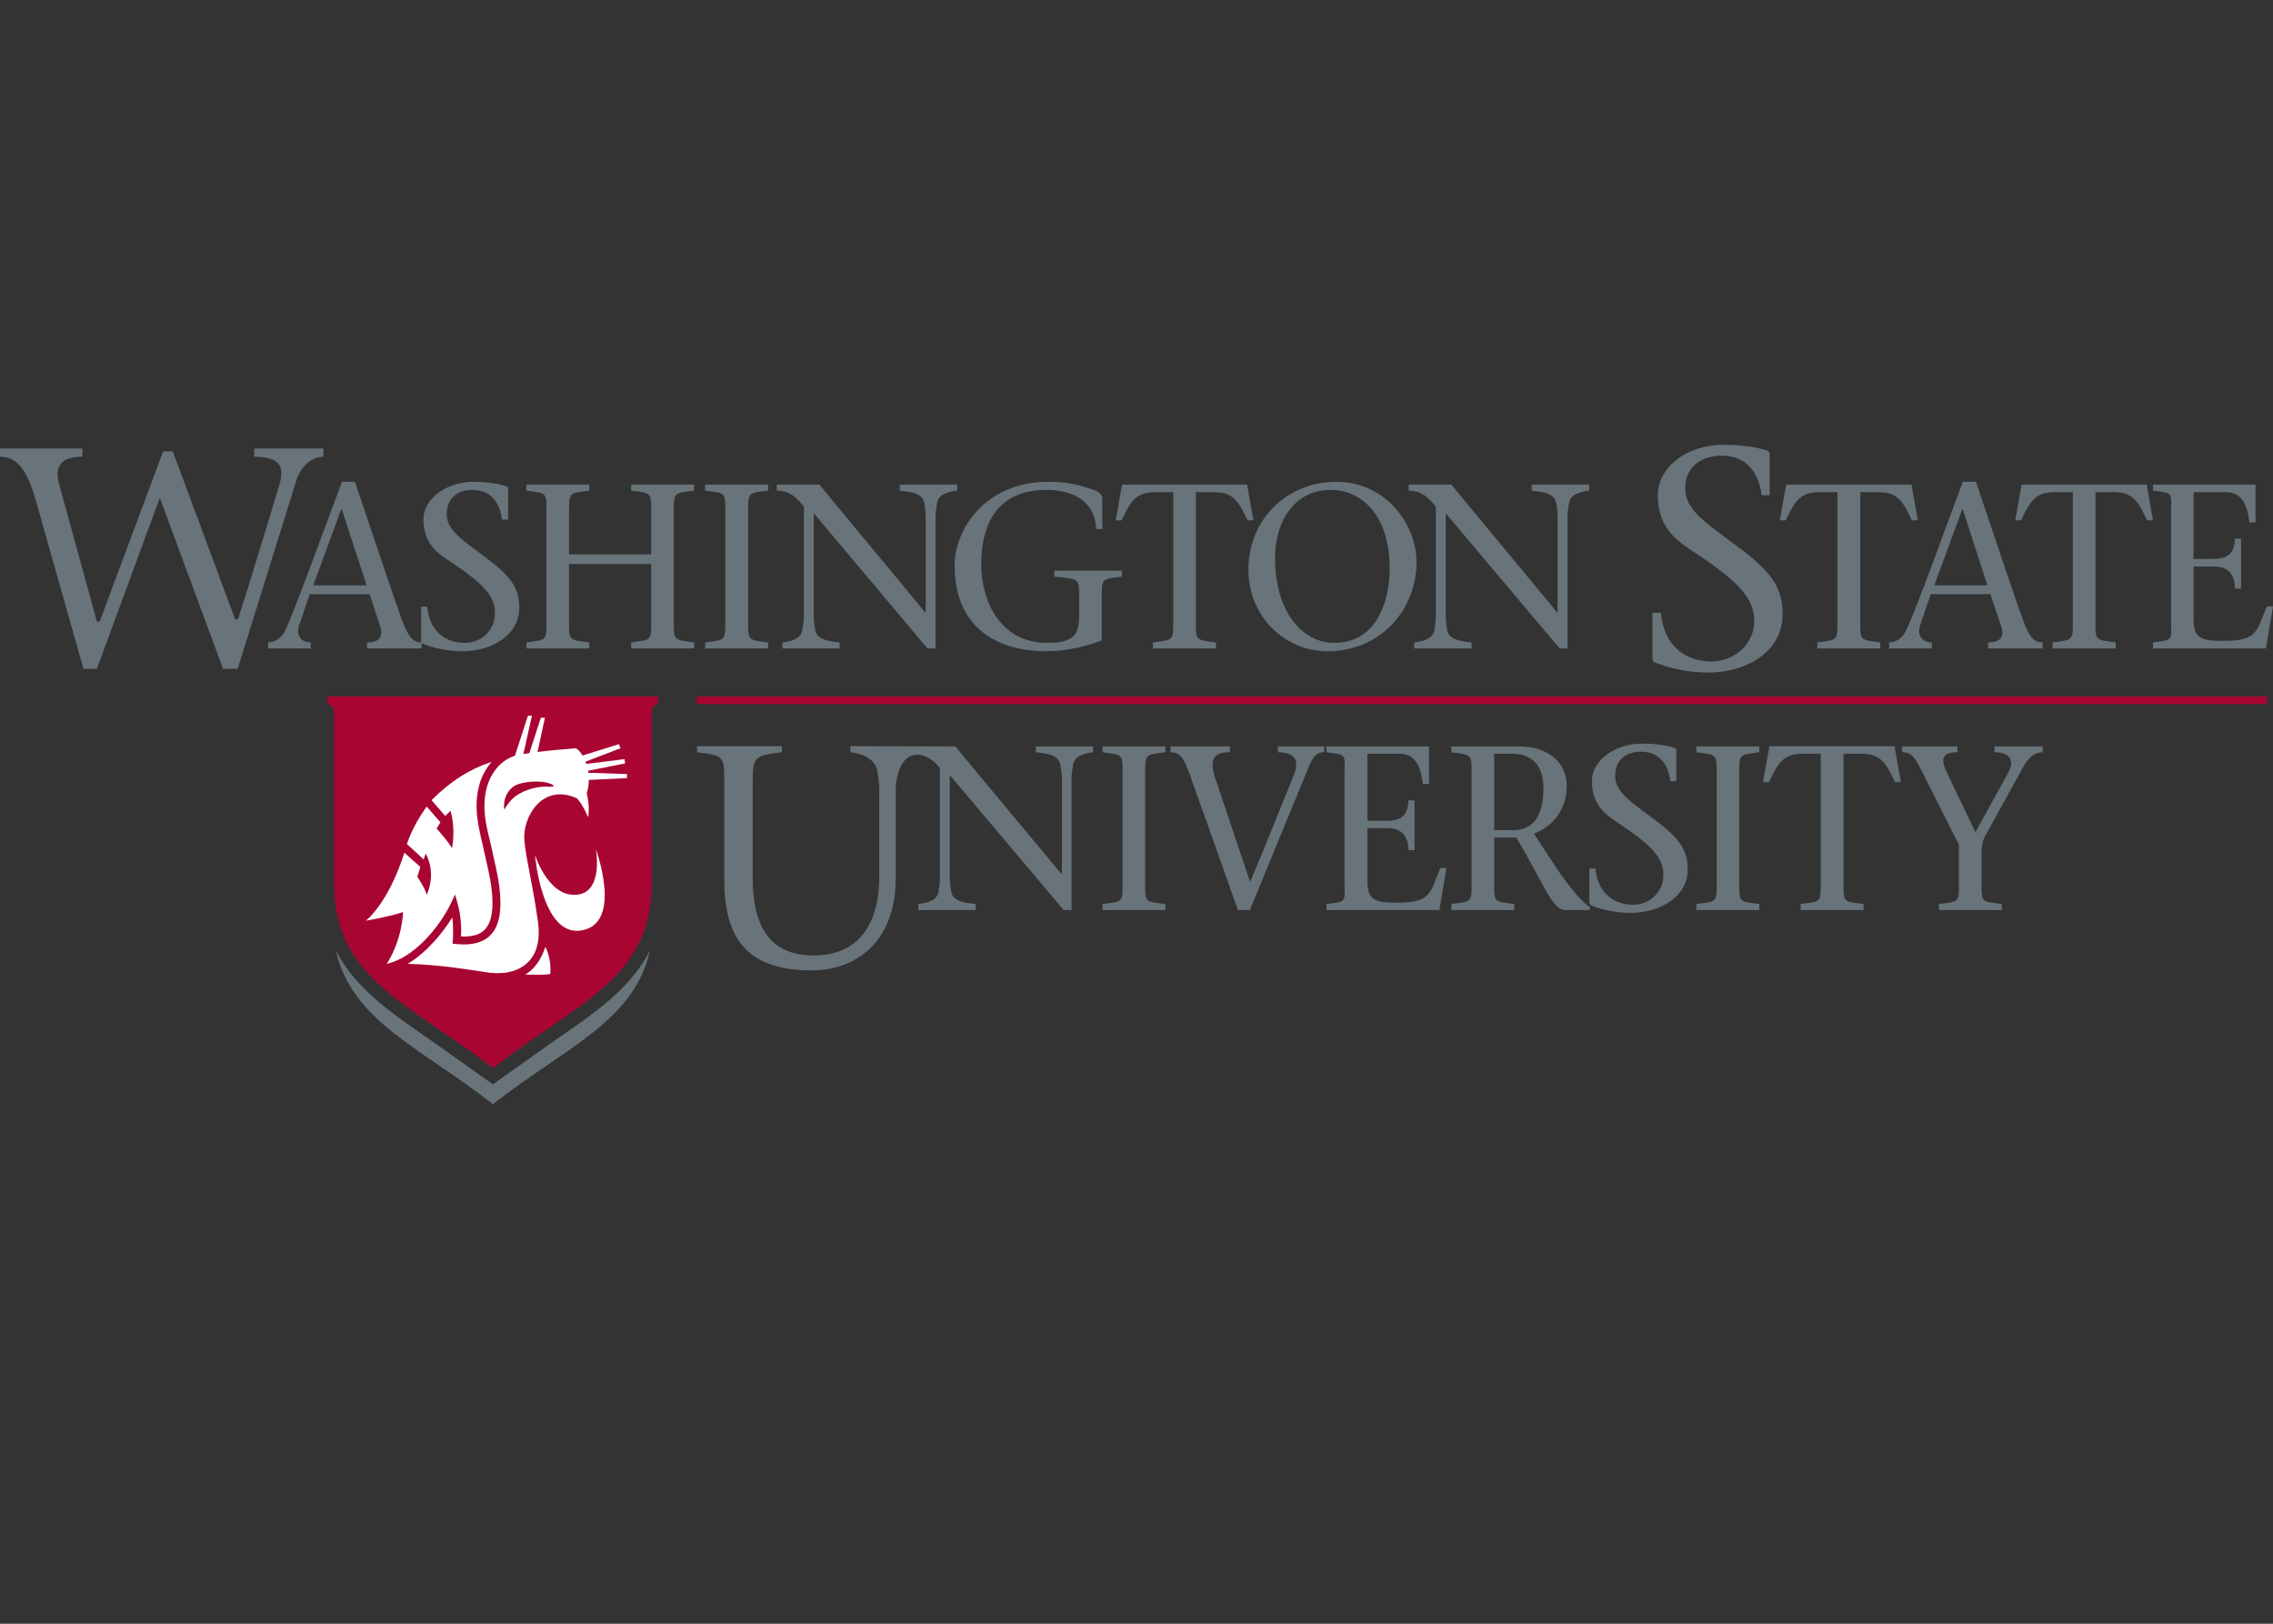 <?xml version="1.0" encoding="UTF-8"?>
<svg xmlns="http://www.w3.org/2000/svg" xmlns:xlink="http://www.w3.org/1999/xlink" width="35pt" height="25pt" viewBox="0 0 35 25" version="1.1">
<rect x="0" y="0" width="35" height="25" fill="#333333" stroke="none"/>
<g id="surface1">
<path style=" stroke:none;fill-rule:nonzero;fill:rgb(66.275%,1.961%,20%);fill-opacity:1;" d="M 5.043 10.723 L 5.043 10.84 C 5.117 10.863 5.141 10.887 5.145 10.988 L 5.145 13.617 C 5.145 15.078 6.336 15.465 7.59 16.445 C 8.848 15.465 10.035 15.078 10.035 13.617 L 10.035 10.961 C 10.047 10.879 10.07 10.859 10.133 10.84 L 10.133 10.723 Z M 5.043 10.723 "/>
<path style=" stroke:none;fill-rule:nonzero;fill:rgb(100%,100%,100%);fill-opacity:1;" d="M 8.086 15.004 C 8.086 15.004 8.289 14.914 8.398 14.578 C 8.5 14.785 8.473 14.996 8.473 14.996 C 8.383 15.016 8.086 15.004 8.086 15.004 "/>
<path style=" stroke:none;fill-rule:nonzero;fill:rgb(100%,100%,100%);fill-opacity:1;" d="M 8.938 14.328 C 8.34 14.41 8.238 13.164 8.238 13.164 C 8.238 13.164 8.438 13.801 8.863 13.777 C 9.301 13.758 9.176 13.078 9.176 13.078 C 9.176 13.078 9.605 14.234 8.938 14.328 "/>
<path style=" stroke:none;fill-rule:nonzero;fill:rgb(100%,100%,100%);fill-opacity:1;" d="M 6.207 14.043 C 6 14.113 5.633 14.176 5.633 14.176 C 5.633 14.176 5.973 13.922 6.227 13.129 L 6.473 13.348 L 6.426 13.5 C 6.426 13.5 6.543 13.668 6.57 13.777 C 6.57 13.777 6.73 13.473 6.555 13.141 L 6.523 13.234 L 6.43 13.145 L 6.266 12.996 C 6.266 12.996 6.34 12.738 6.57 12.418 L 6.59 12.441 L 6.781 12.66 L 6.723 12.758 C 6.723 12.758 6.852 12.891 6.961 13.059 C 6.961 13.059 7.02 12.781 6.938 12.484 L 6.855 12.562 L 6.645 12.32 C 6.941 12.023 7.23 11.844 7.57 11.73 C 7.551 11.754 7.531 11.777 7.512 11.805 C 7.395 11.969 7.277 12.266 7.375 12.746 C 7.387 12.82 7.414 12.926 7.438 13.035 C 7.488 13.254 7.547 13.504 7.566 13.66 C 7.609 13.984 7.574 14.199 7.465 14.312 C 7.391 14.391 7.27 14.426 7.098 14.418 C 7.098 14.391 7.102 14.367 7.102 14.34 C 7.102 14.109 7.055 13.938 7.051 13.93 L 7.008 13.773 L 6.938 13.918 C 6.828 14.152 6.449 14.727 5.953 14.84 C 5.953 14.84 5.953 14.84 5.953 14.844 C 6.199 14.461 6.207 14.043 6.207 14.043 "/>
<path style=" stroke:none;fill-rule:nonzero;fill:rgb(100%,100%,100%);fill-opacity:1;" d="M 9.652 11.98 L 9.066 12.008 C 9.066 12.074 9.059 12.145 9.035 12.211 C 9.09 12.449 9.055 12.582 9.055 12.582 C 8.957 12.352 8.879 12.289 8.879 12.289 C 8.344 12.051 8.043 12.59 8.074 12.938 C 8.098 13.227 8.203 13.605 8.285 14.203 C 8.352 14.707 8.098 14.922 7.805 14.973 C 7.801 14.973 7.793 14.977 7.785 14.977 C 7.785 14.977 7.785 14.977 7.781 14.977 C 7.734 14.98 7.684 14.984 7.633 14.984 C 7.629 14.984 7.629 14.984 7.625 14.984 C 7.621 14.984 7.613 14.98 7.609 14.98 C 7.586 14.98 7.562 14.977 7.539 14.977 C 7.312 14.945 6.805 14.852 6.277 14.84 C 6.586 14.656 6.828 14.344 6.965 14.125 C 6.973 14.184 6.977 14.262 6.977 14.344 C 6.977 14.383 6.977 14.426 6.973 14.473 L 6.969 14.531 L 7.027 14.535 C 7.27 14.559 7.441 14.512 7.555 14.395 C 7.691 14.254 7.734 14.016 7.688 13.645 C 7.668 13.484 7.609 13.23 7.559 13.008 C 7.531 12.898 7.508 12.793 7.492 12.719 C 7.406 12.285 7.508 12.02 7.613 11.875 C 7.691 11.758 7.805 11.676 7.926 11.637 C 7.926 11.637 7.93 11.637 7.93 11.633 L 8.129 11.02 L 8.191 11.02 L 8.059 11.609 C 8.09 11.605 8.121 11.602 8.152 11.594 L 8.328 11.051 L 8.391 11.051 L 8.277 11.578 C 8.453 11.555 8.648 11.539 8.863 11.52 C 8.898 11.535 8.938 11.574 8.969 11.633 L 9.531 11.457 L 9.555 11.52 L 9.016 11.727 C 9.02 11.738 9.023 11.75 9.027 11.762 L 9.617 11.688 L 9.625 11.754 L 9.055 11.867 C 9.055 11.879 9.059 11.887 9.059 11.898 L 9.656 11.918 Z M 9.652 11.98 "/>
<path style=" stroke:none;fill-rule:nonzero;fill:rgb(66.275%,1.961%,20%);fill-opacity:1;" d="M 7.957 12.246 C 8.074 12.164 8.277 12.098 8.465 12.113 C 8.512 12.117 8.551 12.105 8.5 12.078 C 8.359 12.004 8.031 12.027 7.914 12.105 C 7.727 12.234 7.762 12.461 7.766 12.465 C 7.801 12.402 7.863 12.309 7.957 12.246 "/>
<path style=" stroke:none;fill-rule:nonzero;fill:rgb(66.275%,1.961%,20%);fill-opacity:1;" d="M 10.73 10.723 L 34.91 10.723 L 34.91 10.84 L 10.73 10.84 Z M 10.73 10.723 "/>
<path style=" stroke:none;fill-rule:nonzero;fill:rgb(40.784%,45.098%,47.843%);fill-opacity:1;" d="M 8.508 16.043 L 7.59 16.695 L 6.672 16.043 C 6.023 15.598 5.465 15.215 5.172 14.633 C 5.414 15.723 6.477 16.129 7.59 17 C 8.703 16.129 9.77 15.723 10.008 14.633 C 9.715 15.215 9.16 15.598 8.508 16.043 "/>
<path style=" stroke:none;fill-rule:nonzero;fill:rgb(40.784%,45.098%,47.843%);fill-opacity:1;" d="M 1.27 7.031 C 0.965 7.031 0.82 7.156 0.918 7.484 L 1.492 9.57 L 1.535 9.57 L 2.512 6.949 L 2.66 6.949 L 3.621 9.535 L 3.664 9.535 C 3.883 8.859 4.086 8.168 4.297 7.48 C 4.391 7.18 4.309 7.035 3.914 7.031 L 3.914 6.906 L 4.98 6.906 L 4.98 7.031 C 4.836 7.031 4.641 7.141 4.559 7.41 L 3.66 10.297 L 3.434 10.297 L 2.461 7.664 L 1.492 10.297 L 1.285 10.297 L 0.551 7.703 C 0.418 7.23 0.258 7.031 0 7.031 L 0 6.906 L 1.27 6.906 Z M 1.27 7.031 "/>
<path style=" stroke:none;fill-rule:nonzero;fill:rgb(40.784%,45.098%,47.843%);fill-opacity:1;" d="M 5.645 9.012 L 5.262 7.84 L 5.254 7.84 L 4.824 9.012 Z M 4.77 9.148 L 4.605 9.629 C 4.559 9.77 4.625 9.891 4.785 9.891 L 4.785 9.984 L 4.129 9.984 L 4.129 9.891 C 4.227 9.891 4.332 9.828 4.391 9.711 C 4.543 9.391 4.965 8.215 5.266 7.418 L 5.465 7.418 C 5.711 8.141 6.078 9.25 6.199 9.57 C 6.281 9.773 6.34 9.891 6.492 9.891 L 6.492 9.984 L 5.652 9.984 L 5.652 9.891 C 5.879 9.891 5.902 9.77 5.844 9.613 L 5.691 9.148 Z M 4.77 9.148 "/>
<path style=" stroke:none;fill-rule:nonzero;fill:rgb(40.784%,45.098%,47.843%);fill-opacity:1;" d="M 7.73 7.996 C 7.699 7.746 7.562 7.543 7.273 7.543 C 7.066 7.543 6.879 7.652 6.879 7.918 C 6.879 8.172 7.133 8.32 7.492 8.594 C 7.875 8.879 7.996 9.062 7.996 9.359 C 7.996 9.789 7.555 10.027 7.125 10.027 C 6.895 10.027 6.695 9.984 6.508 9.91 C 6.492 9.902 6.484 9.891 6.484 9.859 L 6.484 9.34 L 6.578 9.34 C 6.617 9.742 6.879 9.898 7.156 9.898 C 7.41 9.898 7.621 9.707 7.621 9.441 C 7.621 9.207 7.496 9.02 6.953 8.66 C 6.762 8.531 6.52 8.391 6.52 7.996 C 6.52 7.676 6.879 7.418 7.293 7.418 C 7.449 7.418 7.652 7.438 7.797 7.488 C 7.82 7.496 7.824 7.508 7.824 7.527 L 7.824 8 L 7.73 8 Z M 7.73 7.996 "/>
<path style=" stroke:none;fill-rule:nonzero;fill:rgb(40.784%,45.098%,47.843%);fill-opacity:1;" d="M 8.762 9.531 C 8.762 9.867 8.75 9.848 9.074 9.891 L 9.074 9.984 L 8.105 9.984 L 8.105 9.891 C 8.43 9.848 8.414 9.867 8.414 9.531 L 8.414 7.91 C 8.414 7.578 8.43 7.594 8.105 7.555 L 8.105 7.461 L 9.074 7.461 L 9.074 7.555 C 8.75 7.594 8.762 7.578 8.762 7.91 L 8.762 8.535 L 10.027 8.535 L 10.027 7.91 C 10.027 7.578 10.043 7.594 9.719 7.555 L 9.719 7.461 L 10.688 7.461 L 10.688 7.555 C 10.363 7.594 10.375 7.578 10.375 7.91 L 10.375 9.531 C 10.375 9.867 10.363 9.848 10.688 9.891 L 10.688 9.984 L 9.719 9.984 L 9.719 9.891 C 10.043 9.848 10.027 9.867 10.027 9.531 L 10.027 8.684 L 8.762 8.684 Z M 8.762 9.531 "/>
<path style=" stroke:none;fill-rule:nonzero;fill:rgb(40.784%,45.098%,47.843%);fill-opacity:1;" d="M 11.52 9.531 C 11.52 9.867 11.504 9.848 11.828 9.891 L 11.828 9.984 L 10.859 9.984 L 10.859 9.891 C 11.184 9.848 11.168 9.867 11.168 9.531 L 11.168 7.91 C 11.168 7.578 11.184 7.594 10.859 7.555 L 10.859 7.461 L 11.828 7.461 L 11.828 7.555 C 11.504 7.594 11.52 7.578 11.52 7.91 Z M 11.52 9.531 "/>
<path style=" stroke:none;fill-rule:nonzero;fill:rgb(40.784%,45.098%,47.843%);fill-opacity:1;" d="M 14.281 9.984 C 13.711 9.305 13.117 8.598 12.531 7.902 L 12.531 9.496 C 12.531 9.57 12.543 9.633 12.551 9.691 C 12.57 9.82 12.691 9.871 12.93 9.891 L 12.93 9.984 L 12.047 9.984 L 12.047 9.891 C 12.219 9.871 12.34 9.82 12.355 9.691 C 12.363 9.633 12.379 9.57 12.379 9.496 L 12.379 7.801 C 12.277 7.672 12.168 7.555 11.961 7.555 L 11.961 7.461 L 12.617 7.461 C 13.152 8.113 13.711 8.777 14.246 9.43 L 14.254 9.43 L 14.254 7.949 C 14.254 7.871 14.238 7.809 14.234 7.754 C 14.215 7.625 14.094 7.574 13.855 7.555 L 13.855 7.461 L 14.738 7.461 L 14.738 7.555 C 14.566 7.574 14.445 7.625 14.426 7.754 C 14.422 7.809 14.406 7.871 14.406 7.949 L 14.406 9.984 Z M 14.281 9.984 "/>
<path style=" stroke:none;fill-rule:nonzero;fill:rgb(40.784%,45.098%,47.843%);fill-opacity:1;" d="M 14.699 8.707 C 14.699 8.152 15.168 7.418 16.141 7.418 C 16.492 7.418 16.656 7.484 16.832 7.539 C 16.934 7.574 16.973 7.625 16.973 7.68 L 16.973 8.145 L 16.879 8.145 C 16.871 7.859 16.684 7.543 16.113 7.543 C 15.359 7.543 15.113 8.062 15.109 8.68 C 15.109 9.25 15.395 9.898 16.129 9.898 C 16.578 9.898 16.617 9.734 16.617 9.453 L 16.617 9.234 C 16.617 8.898 16.633 8.918 16.234 8.879 L 16.234 8.785 L 17.277 8.785 L 17.277 8.879 C 16.953 8.918 16.965 8.898 16.965 9.234 L 16.965 9.859 C 16.734 9.949 16.434 10.027 16.105 10.027 C 15.367 10.027 14.699 9.672 14.699 8.707 "/>
<path style=" stroke:none;fill-rule:nonzero;fill:rgb(40.784%,45.098%,47.843%);fill-opacity:1;" d="M 18.414 9.531 C 18.414 9.867 18.398 9.848 18.723 9.891 L 18.723 9.984 L 17.754 9.984 L 17.754 9.891 C 18.078 9.848 18.066 9.867 18.066 9.531 L 18.066 7.578 L 17.773 7.578 C 17.461 7.578 17.387 7.773 17.27 8.012 L 17.18 8.012 L 17.277 7.461 L 19.203 7.461 L 19.301 8.012 L 19.211 8.012 C 19.09 7.773 19.02 7.578 18.707 7.578 L 18.414 7.578 Z M 18.414 9.531 "/>
<path style=" stroke:none;fill-rule:nonzero;fill:rgb(40.784%,45.098%,47.843%);fill-opacity:1;" d="M 21.398 8.754 C 21.398 7.895 20.934 7.543 20.496 7.543 C 19.883 7.543 19.633 8.094 19.633 8.582 C 19.633 9.453 20.078 9.898 20.543 9.898 C 21.211 9.898 21.398 9.238 21.398 8.754 M 19.223 8.77 C 19.223 7.992 19.824 7.418 20.574 7.418 C 21.355 7.418 21.812 8.094 21.812 8.648 C 21.812 9.406 21.242 10.027 20.445 10.027 C 19.758 10.027 19.223 9.469 19.223 8.77 "/>
<path style=" stroke:none;fill-rule:nonzero;fill:rgb(40.784%,45.098%,47.843%);fill-opacity:1;" d="M 24.016 9.984 C 23.441 9.305 22.848 8.598 22.262 7.902 L 22.262 9.496 C 22.262 9.57 22.273 9.633 22.281 9.691 C 22.301 9.82 22.422 9.871 22.66 9.891 L 22.66 9.984 L 21.777 9.984 L 21.777 9.891 C 21.949 9.871 22.07 9.82 22.09 9.691 C 22.094 9.633 22.109 9.57 22.109 9.496 L 22.109 7.801 C 22.008 7.672 21.895 7.555 21.691 7.555 L 21.691 7.461 L 22.348 7.461 C 22.883 8.113 23.441 8.777 23.977 9.43 L 23.984 9.43 L 23.984 7.949 C 23.984 7.871 23.973 7.809 23.965 7.754 C 23.945 7.625 23.824 7.574 23.586 7.555 L 23.586 7.461 L 24.469 7.461 L 24.469 7.555 C 24.301 7.574 24.176 7.625 24.16 7.754 C 24.152 7.809 24.137 7.871 24.137 7.949 L 24.137 9.984 Z M 24.016 9.984 "/>
<path style=" stroke:none;fill-rule:nonzero;fill:rgb(40.784%,45.098%,47.843%);fill-opacity:1;" d="M 27.125 7.625 C 27.086 7.289 26.902 7.016 26.512 7.016 C 26.23 7.016 25.949 7.16 25.949 7.52 C 25.949 7.859 26.285 8.062 26.77 8.426 C 27.285 8.809 27.449 9.055 27.449 9.457 C 27.449 10.035 26.891 10.355 26.309 10.355 C 26 10.355 25.734 10.297 25.48 10.199 C 25.461 10.191 25.445 10.172 25.445 10.133 L 25.445 9.434 L 25.574 9.434 C 25.625 9.973 25.98 10.184 26.352 10.184 C 26.695 10.184 27.012 9.922 27.012 9.57 C 27.012 9.254 26.84 8.996 26.113 8.52 C 25.852 8.344 25.527 8.156 25.527 7.625 C 25.527 7.191 25.98 6.848 26.535 6.848 C 26.746 6.848 27.023 6.871 27.215 6.938 C 27.242 6.949 27.25 6.969 27.25 6.992 L 27.25 7.625 Z M 27.125 7.625 "/>
<path style=" stroke:none;fill-rule:nonzero;fill:rgb(40.784%,45.098%,47.843%);fill-opacity:1;" d="M 28.645 9.531 C 28.645 9.867 28.629 9.848 28.953 9.891 L 28.953 9.984 L 27.984 9.984 L 27.984 9.891 C 28.309 9.848 28.293 9.867 28.293 9.531 L 28.293 7.578 L 28 7.578 C 27.688 7.578 27.617 7.773 27.496 8.012 L 27.406 8.012 L 27.504 7.461 L 29.434 7.461 L 29.531 8.012 L 29.441 8.012 C 29.32 7.773 29.25 7.578 28.938 7.578 L 28.645 7.578 Z M 28.645 9.531 "/>
<path style=" stroke:none;fill-rule:nonzero;fill:rgb(40.784%,45.098%,47.843%);fill-opacity:1;" d="M 30.602 9.012 L 30.223 7.84 L 30.215 7.84 L 29.785 9.012 Z M 29.73 9.148 L 29.566 9.629 C 29.52 9.77 29.586 9.891 29.746 9.891 L 29.746 9.984 L 29.09 9.984 L 29.09 9.891 C 29.188 9.891 29.293 9.828 29.348 9.711 C 29.504 9.391 29.926 8.215 30.223 7.418 L 30.426 7.418 C 30.672 8.141 31.039 9.25 31.16 9.57 C 31.238 9.773 31.297 9.891 31.453 9.891 L 31.453 9.984 L 30.613 9.984 L 30.613 9.891 C 30.84 9.891 30.863 9.77 30.805 9.613 L 30.648 9.148 Z M 29.73 9.148 "/>
<path style=" stroke:none;fill-rule:nonzero;fill:rgb(40.784%,45.098%,47.843%);fill-opacity:1;" d="M 32.266 9.531 C 32.266 9.867 32.25 9.848 32.578 9.891 L 32.578 9.984 L 31.605 9.984 L 31.605 9.891 C 31.93 9.848 31.918 9.867 31.918 9.531 L 31.918 7.578 L 31.625 7.578 C 31.312 7.578 31.238 7.773 31.121 8.012 L 31.031 8.012 L 31.129 7.461 L 33.055 7.461 L 33.152 8.012 L 33.062 8.012 C 32.945 7.773 32.871 7.578 32.559 7.578 L 32.266 7.578 Z M 32.266 9.531 "/>
<path style=" stroke:none;fill-rule:nonzero;fill:rgb(40.784%,45.098%,47.843%);fill-opacity:1;" d="M 33.152 9.891 C 33.477 9.848 33.43 9.867 33.43 9.531 L 33.43 7.91 C 33.43 7.578 33.477 7.594 33.152 7.555 L 33.152 7.461 L 34.73 7.461 L 34.73 8.043 L 34.637 8.043 C 34.602 7.773 34.527 7.578 34.27 7.578 L 33.777 7.578 L 33.777 8.605 L 34.082 8.605 C 34.309 8.605 34.406 8.516 34.414 8.293 L 34.508 8.293 L 34.508 9.062 L 34.414 9.062 C 34.406 8.848 34.324 8.723 34.082 8.723 L 33.777 8.723 L 33.777 9.535 C 33.777 9.844 33.918 9.867 34.242 9.867 C 34.766 9.867 34.742 9.719 34.906 9.336 L 35 9.336 L 34.891 9.984 L 33.152 9.984 Z M 33.152 9.891 "/>
<path style=" stroke:none;fill-rule:nonzero;fill:rgb(40.784%,45.098%,47.843%);fill-opacity:1;" d="M 17.633 13.562 C 17.633 13.898 17.621 13.879 17.945 13.918 L 17.945 14.012 L 16.977 14.012 L 16.977 13.918 C 17.301 13.879 17.285 13.898 17.285 13.562 L 17.285 11.941 C 17.285 11.605 17.301 11.625 16.977 11.582 L 16.977 11.492 L 17.945 11.492 L 17.945 11.582 C 17.621 11.625 17.633 11.605 17.633 11.941 Z M 17.633 13.562 "/>
<path style=" stroke:none;fill-rule:nonzero;fill:rgb(40.784%,45.098%,47.843%);fill-opacity:1;" d="M 18.938 11.582 C 18.738 11.582 18.598 11.641 18.715 11.988 C 18.855 12.414 19.066 13.031 19.25 13.578 C 19.484 13.027 19.703 12.473 19.926 11.922 C 20.016 11.695 19.922 11.582 19.676 11.582 L 19.676 11.492 L 20.391 11.492 L 20.391 11.582 C 20.285 11.582 20.23 11.621 20.156 11.801 C 19.852 12.539 19.547 13.273 19.246 14.012 L 19.062 14.012 C 18.84 13.391 18.598 12.695 18.375 12.082 C 18.242 11.695 18.195 11.582 18.023 11.582 L 18.023 11.492 L 18.938 11.492 Z M 18.938 11.582 "/>
<path style=" stroke:none;fill-rule:nonzero;fill:rgb(40.784%,45.098%,47.843%);fill-opacity:1;" d="M 20.426 13.918 C 20.75 13.879 20.703 13.898 20.703 13.562 L 20.703 11.941 C 20.703 11.605 20.75 11.625 20.426 11.582 L 20.426 11.492 L 22.004 11.492 L 22.004 12.07 L 21.91 12.07 C 21.875 11.805 21.801 11.605 21.543 11.605 L 21.055 11.605 L 21.055 12.637 L 21.355 12.637 C 21.582 12.637 21.68 12.547 21.688 12.324 L 21.781 12.324 L 21.781 13.09 L 21.688 13.09 C 21.68 12.879 21.598 12.75 21.355 12.75 L 21.055 12.75 L 21.055 13.566 C 21.055 13.871 21.191 13.898 21.516 13.898 C 22.039 13.898 22.016 13.75 22.18 13.363 L 22.273 13.363 L 22.164 14.012 L 20.426 14.012 Z M 20.426 13.918 "/>
<path style=" stroke:none;fill-rule:nonzero;fill:rgb(40.784%,45.098%,47.843%);fill-opacity:1;" d="M 23.008 12.781 L 23.305 12.781 C 23.621 12.781 23.766 12.543 23.766 12.137 C 23.766 11.742 23.547 11.605 23.285 11.605 L 23.008 11.605 Z M 22.348 11.492 L 23.398 11.492 C 23.762 11.492 24.125 11.68 24.125 12.102 C 24.125 12.473 23.898 12.73 23.621 12.836 L 23.973 13.375 C 24.152 13.637 24.355 13.891 24.48 13.965 L 24.48 14.012 L 24.109 14.012 C 23.898 14.012 23.781 13.621 23.348 12.895 L 23.008 12.895 L 23.008 13.562 C 23.008 13.898 22.992 13.879 23.316 13.918 L 23.316 14.012 L 22.348 14.012 L 22.348 13.918 C 22.672 13.879 22.66 13.898 22.66 13.562 L 22.66 11.941 C 22.66 11.605 22.672 11.625 22.348 11.582 Z M 22.348 11.492 "/>
<path style=" stroke:none;fill-rule:nonzero;fill:rgb(40.784%,45.098%,47.843%);fill-opacity:1;" d="M 25.719 12.027 C 25.691 11.773 25.555 11.574 25.266 11.574 C 25.059 11.574 24.871 11.68 24.871 11.949 C 24.871 12.199 25.121 12.352 25.48 12.621 C 25.863 12.906 25.988 13.09 25.988 13.387 C 25.988 13.816 25.547 14.055 25.113 14.055 C 24.883 14.055 24.688 14.012 24.5 13.941 C 24.484 13.934 24.473 13.918 24.473 13.891 L 24.473 13.371 L 24.566 13.371 C 24.605 13.77 24.871 13.93 25.148 13.93 C 25.402 13.93 25.613 13.734 25.613 13.473 C 25.613 13.238 25.484 13.047 24.945 12.691 C 24.75 12.559 24.512 12.418 24.512 12.027 C 24.512 11.703 24.871 11.449 25.285 11.449 C 25.438 11.449 25.645 11.465 25.789 11.516 C 25.809 11.523 25.812 11.539 25.812 11.555 L 25.812 12.027 Z M 25.719 12.027 "/>
<path style=" stroke:none;fill-rule:nonzero;fill:rgb(40.784%,45.098%,47.843%);fill-opacity:1;" d="M 26.781 13.562 C 26.781 13.898 26.77 13.879 27.09 13.918 L 27.09 14.012 L 26.121 14.012 L 26.121 13.918 C 26.445 13.879 26.434 13.898 26.434 13.562 L 26.434 11.941 C 26.434 11.605 26.445 11.625 26.121 11.582 L 26.121 11.492 L 27.09 11.492 L 27.09 11.582 C 26.77 11.625 26.781 11.605 26.781 11.941 Z M 26.781 13.562 "/>
<path style=" stroke:none;fill-rule:nonzero;fill:rgb(40.784%,45.098%,47.843%);fill-opacity:1;" d="M 28.387 13.562 C 28.387 13.898 28.371 13.879 28.695 13.918 L 28.695 14.012 L 27.727 14.012 L 27.727 13.918 C 28.051 13.879 28.035 13.898 28.035 13.562 L 28.035 11.605 L 27.742 11.605 C 27.43 11.605 27.359 11.805 27.238 12.043 L 27.148 12.043 L 27.246 11.488 L 29.172 11.488 L 29.27 12.043 L 29.18 12.043 C 29.062 11.805 28.988 11.605 28.676 11.605 L 28.387 11.605 Z M 28.387 13.562 "/>
<path style=" stroke:none;fill-rule:nonzero;fill:rgb(40.784%,45.098%,47.843%);fill-opacity:1;" d="M 29.855 13.918 C 30.18 13.879 30.164 13.898 30.164 13.562 L 30.164 13.008 L 29.609 11.906 C 29.488 11.676 29.453 11.582 29.289 11.582 L 29.289 11.492 L 30.141 11.492 L 30.141 11.582 C 29.867 11.582 29.895 11.723 29.984 11.906 L 30.418 12.812 L 30.918 11.906 C 31.039 11.688 30.922 11.582 30.711 11.582 L 30.711 11.492 L 31.453 11.492 L 31.453 11.582 C 31.352 11.582 31.254 11.633 31.156 11.805 L 30.555 12.895 C 30.52 12.969 30.512 13.066 30.512 13.156 L 30.512 13.562 C 30.512 13.898 30.5 13.879 30.824 13.918 L 30.824 14.012 L 29.855 14.012 Z M 29.855 13.918 "/>
<path style=" stroke:none;fill-rule:nonzero;fill:rgb(40.784%,45.098%,47.843%);fill-opacity:1;" d="M 15.949 11.492 L 15.949 11.582 C 16.188 11.602 16.309 11.652 16.328 11.781 C 16.336 11.84 16.352 11.902 16.352 11.977 L 16.352 13.457 L 16.344 13.457 C 15.805 12.805 15.246 12.141 14.711 11.492 L 13.094 11.488 L 13.094 11.582 C 13.32 11.609 13.488 11.707 13.512 11.883 C 13.52 11.961 13.539 12.043 13.539 12.145 L 13.539 13.492 C 13.539 14.266 13.191 14.711 12.527 14.711 C 11.805 14.711 11.59 14.191 11.59 13.516 L 11.59 12.098 C 11.59 11.645 11.602 11.637 12.039 11.582 L 12.039 11.488 L 10.734 11.488 L 10.734 11.582 C 11.172 11.637 11.152 11.645 11.152 12.098 L 11.152 13.539 C 11.152 14.418 11.473 14.941 12.504 14.941 C 13.129 14.941 13.793 14.551 13.793 13.512 L 13.793 12.145 C 13.793 12.137 13.793 12.129 13.793 12.121 C 13.848 11.438 14.297 11.574 14.473 11.828 L 14.473 13.527 C 14.473 13.602 14.457 13.664 14.453 13.719 C 14.434 13.852 14.316 13.898 14.141 13.918 L 14.141 14.012 L 15.023 14.012 L 15.023 13.918 C 14.785 13.898 14.664 13.852 14.645 13.719 C 14.637 13.664 14.625 13.602 14.625 13.527 L 14.625 11.934 C 15.211 12.625 15.805 13.336 16.379 14.012 L 16.5 14.012 L 16.5 11.977 C 16.5 11.902 16.516 11.84 16.523 11.781 C 16.539 11.652 16.664 11.602 16.832 11.582 L 16.832 11.492 Z M 15.949 11.492 "/>
</g>
</svg>
